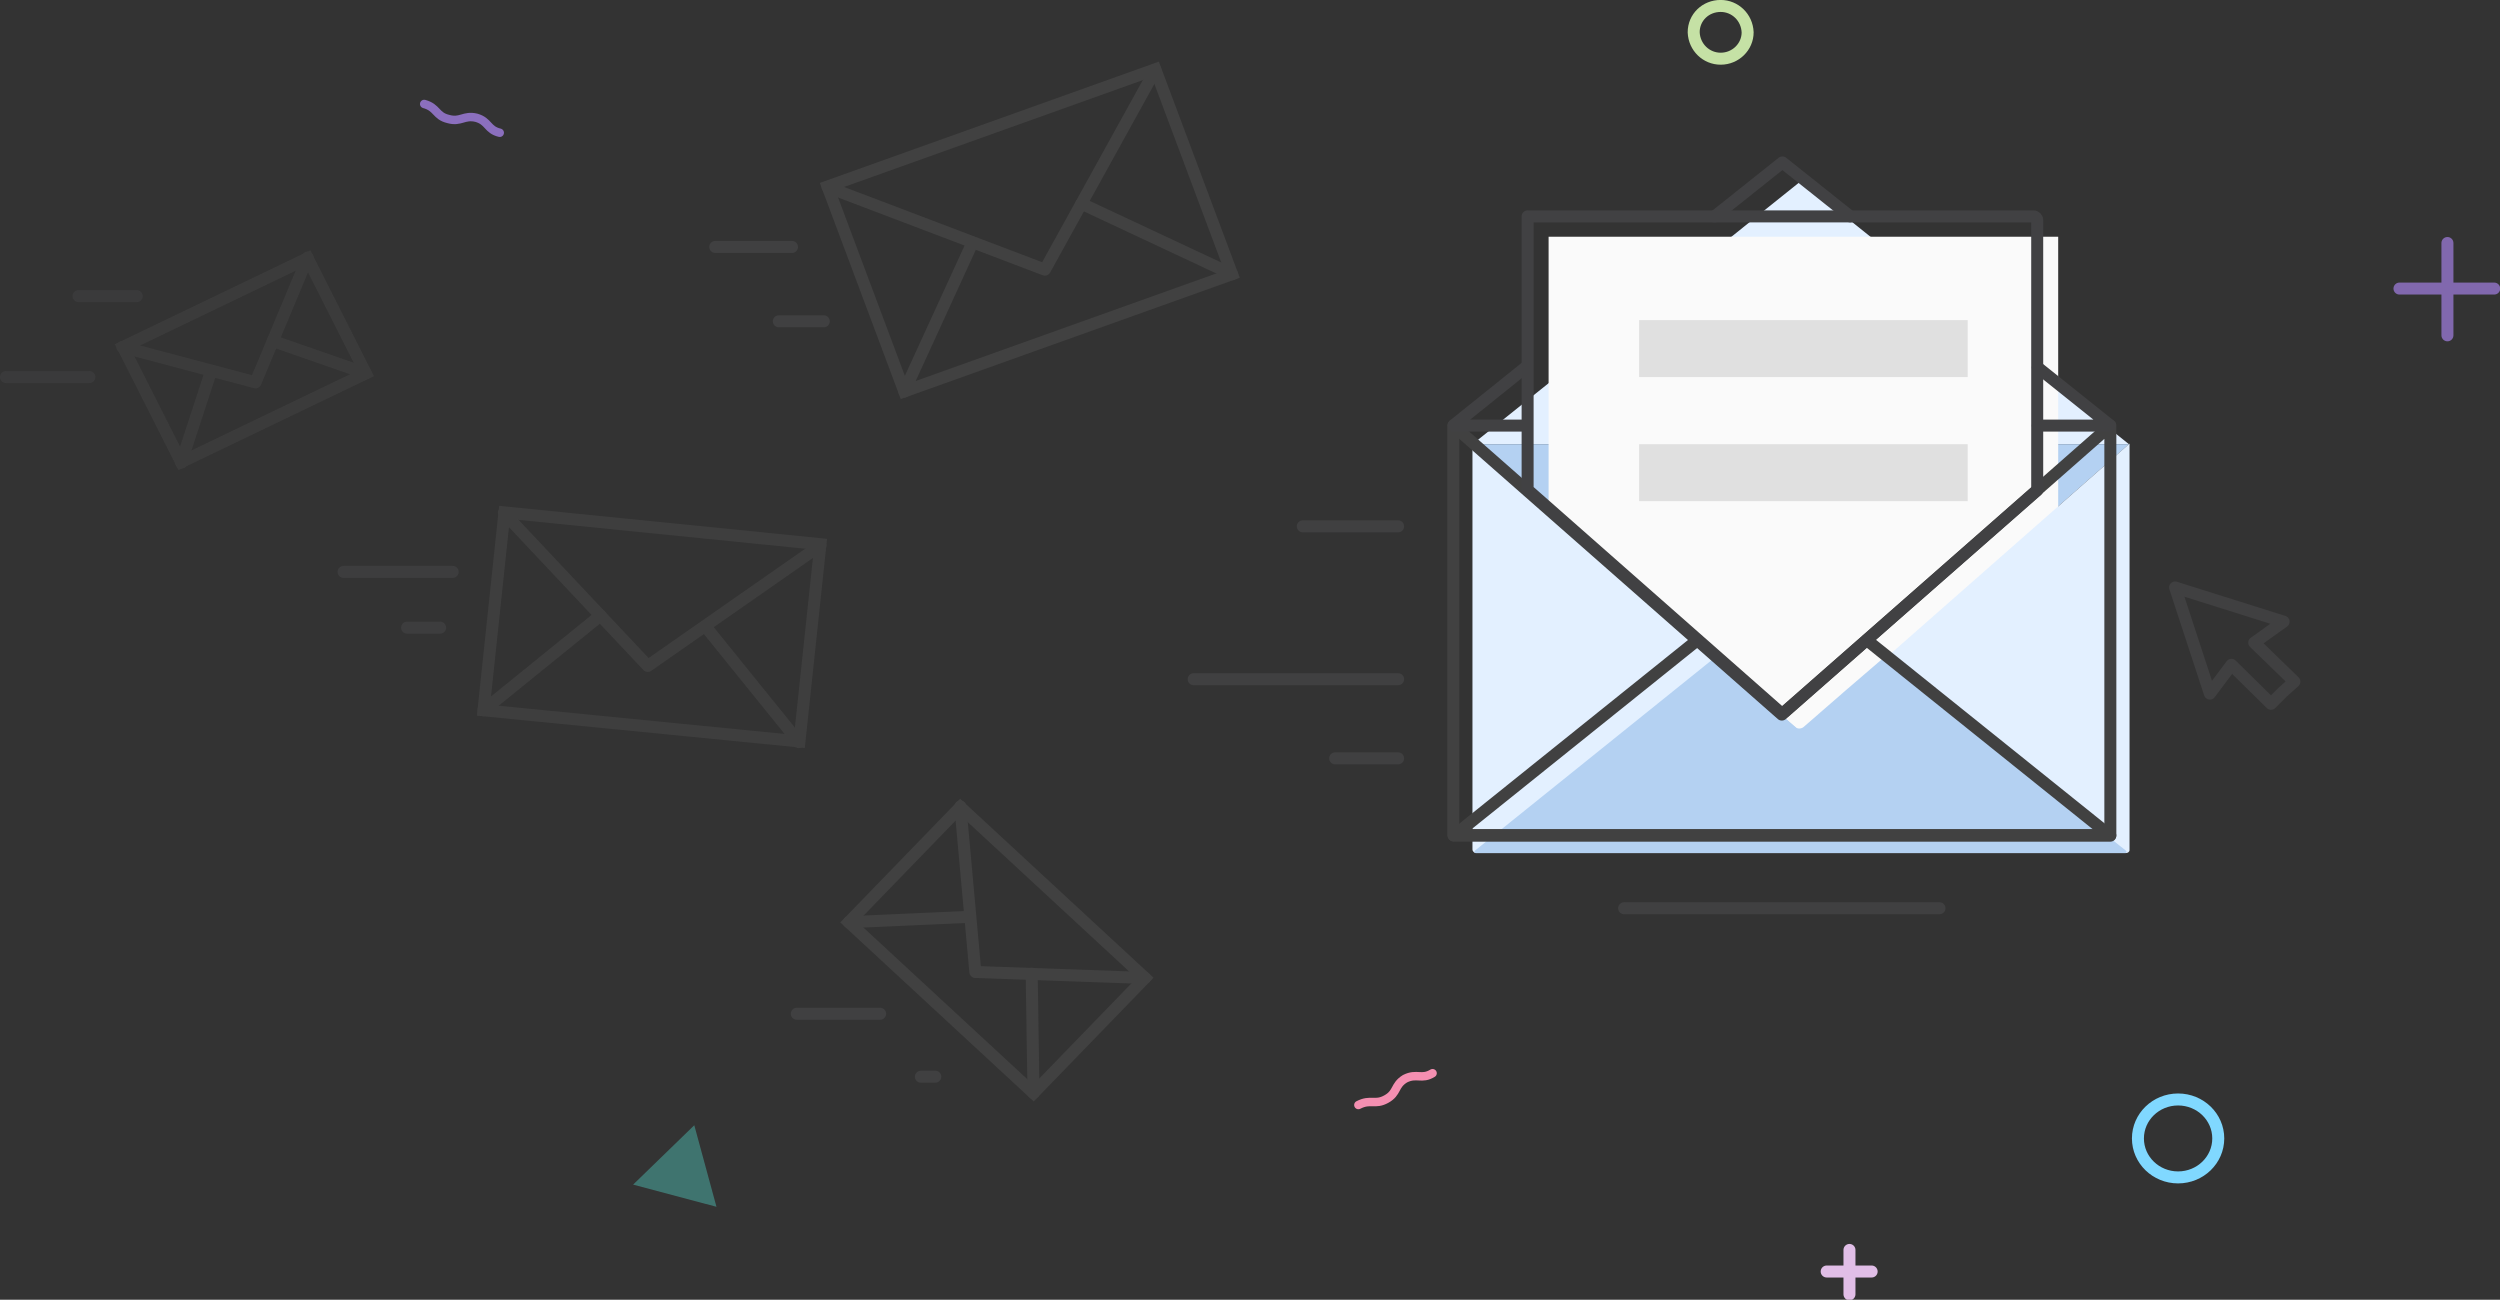 <?xml version="1.0" encoding="UTF-8"?>
<!-- Generator: Adobe Illustrator 22.1.0, SVG Export Plug-In . SVG Version: 6.00 Build 0)  -->
<svg version="1.1" id="Слой_1" xmlns="http://www.w3.org/2000/svg" xmlns:xlink="http://www.w3.org/1999/xlink" x="0px" y="0px" viewBox="0 0 417 216.8" style="enable-background:new 0 0 417 216.8;" xml:space="preserve">
<rect x="0" y="0" width="417" height="216.8" fill="#333333" stroke="none"/>
<style type="text/css">
	.st0{fill:#E3F0FF;}
	.st1{fill:#B4D1F2;}
	.st2{fill:#FAFAFA;}
	.st3{fill:none;stroke:#414141;stroke-width:2;stroke-linecap:round;stroke-linejoin:round;stroke-miterlimit:10;}
	.st4{fill:none;stroke:#414143;stroke-width:2;stroke-linecap:round;stroke-linejoin:round;stroke-miterlimit:10;}
	.st5{fill:#E0E0E0;}
	.st6{fill:none;stroke:#404041;stroke-width:2;stroke-linecap:round;stroke-linejoin:round;stroke-miterlimit:10;}
	.st7{opacity:0.8;}
	.st8{fill:none;stroke:#9575CD;stroke-width:2;stroke-linecap:round;stroke-linejoin:round;stroke-miterlimit:10;}
	.st9{fill:none;stroke:#80D8FF;stroke-width:2;stroke-miterlimit:10;}
	.st10{opacity:0.5;fill:#4DB6AC;enable-background:new    ;}
	.st11{fill:none;stroke:#414141;stroke-width:2;stroke-linecap:round;}
	.st12{opacity:0.6;}
	
		.st13{opacity:0.8;fill:none;stroke:#404041;stroke-width:2;stroke-linecap:round;stroke-linejoin:round;stroke-miterlimit:10;enable-background:new    ;}
	.st14{fill:#DD7271;stroke:#404041;stroke-width:2;stroke-linecap:round;}
	
		.st15{opacity:0.6;fill:none;stroke:#404041;stroke-width:2;stroke-linecap:round;stroke-linejoin:round;stroke-miterlimit:10;enable-background:new    ;}
	.st16{opacity:0.9;}
	.st17{fill:none;stroke:#9575CD;stroke-width:1.41;stroke-linecap:round;stroke-linejoin:round;stroke-miterlimit:10;}
	.st18{fill:none;stroke:#C5E1A5;stroke-width:2;}
	.st19{fill:none;stroke:#F48FB1;stroke-width:1.41;stroke-linecap:round;stroke-linejoin:round;stroke-miterlimit:10;}
	.st20{fill:none;stroke:#E1BEE7;stroke-width:2;stroke-linecap:round;stroke-linejoin:round;stroke-miterlimit:10;}
</style>
<g id="mail" transform="translate(-8.994 -27.008)">
	<path id="Path_72" class="st0" d="M309.4,57.2l-54.8,43.9h109.5L309.4,57.2z"/>
	<path id="Path_73" class="st1" d="M309.4,149.2l-54.8-48.1h109.5L309.4,149.2z"/>
	<path id="Path_74" class="st2" d="M309.3,149.1l-42-37V66.5h85v45.4L310.1,149C309.8,149.3,309.5,149.3,309.3,149.1   C309.3,149.1,309.3,149.1,309.3,149.1z"/>
	<path id="Path_75" class="st0" d="M363.6,169.3H255.2c-0.3,0-0.6-0.3-0.6-0.6V101l54.8,48.2l54.8-48.2v67.8   C364.2,169.1,363.9,169.3,363.6,169.3z"/>
	<path id="Path_76" class="st1" d="M308.5,148.3c-2.6-2.3-12.2-10.4-13.3-11.5c-0.1-0.1-0.2-0.1-0.3,0c0,0,0,0,0,0L255,168.9   c-0.1,0.1-0.1,0.4,0.1,0.4h108.4c0.2,0,0.3-0.2,0.1-0.4l-40.2-32.1c-0.1-0.1-0.2-0.1-0.3,0c0,0,0,0,0,0c-1.2,1-10.7,9.2-13.3,11.5   C309.4,148.6,308.8,148.6,308.5,148.3z"/>
	<path id="Path_77" class="st3" d="M361,98v68.3H251.4V98l54.8,48.2L361,98z"/>
	<path id="Path_78" class="st3" d="M292.1,133.8l-40.6,32.6H361l-40.6-32.6"/>
	<path id="Path_79" class="st4" d="M305.8,145.7l-42-37V63.1h84.4c0.3,0,0.6,0.3,0.6,0.6v45.1l-42.2,37   C306.4,146,306,146,305.8,145.7C305.8,145.7,305.8,145.7,305.8,145.7z"/>
	<path id="Path_80" class="st4" d="M263.7,88.1l-12.2,9.8V98h12.2"/>
	<path id="Path_81" class="st4" d="M317.6,63.1l-11.3-9l-11.3,9"/>
	<path id="Path_82" class="st4" d="M348.9,98h12c0,0,0.1,0,0-0.1c0,0-9-7.2-12-9.6"/>
	<rect id="Rectangle_39" x="282.4" y="101.1" class="st5" width="54.8" height="9.5"/>
	<rect id="Rectangle_40" x="282.4" y="80.4" class="st5" width="54.8" height="9.5"/>
	<line id="Line_2" class="st6" x1="226.3" y1="114.8" x2="242.2" y2="114.8"/>
	<line id="Line_3" class="st6" x1="242.2" y1="140.3" x2="208.1" y2="140.3"/>
	<line id="Line_4" class="st6" x1="242.2" y1="153.5" x2="231.7" y2="153.5"/>
	<g id="Group_12" transform="translate(409.225 67.541)" class="st7">
		<line id="Line_5" class="st8" x1="0" y1="7.6" x2="15.8" y2="7.6"/>
		<line id="Line_6" class="st8" x1="8" y1="0" x2="8" y2="15.4"/>
	</g>
	<ellipse id="Ellipse_1" class="st9" cx="372.3" cy="216.9" rx="6.7" ry="6.5"/>
	<path id="Path_83" class="st10" d="M124.8,214.7l-10.2,9.9l13.9,3.7L124.8,214.7z"/>
	<g id="Group_13" transform="translate(146.7 39.121) rotate(-1)">
		<path id="Path_94" class="st11" d="M12.2,53.4L0,19L55,0.4l12.2,34.4L12.2,53.4z"/>
		<path id="Path_84" class="st3" d="M55,0.5L36,33.5L0,19.1"/>
		<line id="Line_7" class="st3" x1="42.3" y1="22.6" x2="67.2" y2="34.8"/>
		<line id="Line_8" class="st3" x1="12.2" y1="53.4" x2="24" y2="28.8"/>
	</g>
	<g id="Group_14" transform="translate(150.58 161.133)">
		<path id="Path_95" class="st11" d="M0,19.7L18.6,0.5L49.4,29L30.8,48.2L0,19.7z"/>
		<path id="Path_85" class="st3" d="M49.4,29L21.1,28L18.6,0.4"/>
		<line id="Line_9" class="st3" x1="30.5" y1="28.3" x2="30.8" y2="48.2"/>
		<line id="Line_10" class="st3" x1="0" y1="19.7" x2="20.2" y2="18.8"/>
	</g>
	<g id="Group_15" transform="translate(89.643 112.381)" class="st7">
		<path id="Path_96" class="st11" d="M0,33.1L3.5,0.1l52.7,5.3l-3.5,32.9L0,33.1z"/>
		<path id="Path_86" class="st3" d="M56.2,5.6L27.4,25.7L3.4,0.2"/>
		<line id="Line_11" class="st3" x1="37" y1="19.1" x2="52.6" y2="38.4"/>
		<line id="Line_12" class="st3" x1="0" y1="33.1" x2="19.5" y2="17.3"/>
	</g>
	<g id="Group_18" transform="translate(29.41 69.686)" class="st12">
		<path id="Path_99" class="st11" d="M9.8,34.4L0.1,15.2L30.9,0.4l9.7,19.2L9.8,34.4z"/>
		<path id="Path_89" class="st3" d="M30.9,0.3l-8.7,20.8L0,15.2"/>
		<line id="Line_17" class="st3" x1="25.1" y1="14.2" x2="40.6" y2="19.6"/>
		<line id="Line_18" class="st3" x1="9.8" y1="34.5" x2="14.8" y2="19.2"/>
	</g>
	<line id="Line_19" class="st13" x1="84.5" y1="122.4" x2="66.3" y2="122.4"/>
	<line id="Line_20" class="st13" x1="82.4" y1="131.7" x2="76.9" y2="131.7"/>
	<line id="Line_21" class="st6" x1="141.1" y1="68.2" x2="128.3" y2="68.2"/>
	<line id="Line_22" class="st6" x1="146.4" y1="80.6" x2="138.9" y2="80.6"/>
	<line id="Line_23" class="st6" x1="155.8" y1="196.1" x2="141.9" y2="196.1"/>
	<line id="Line_24" class="st6" x1="165" y1="206.6" x2="162.6" y2="206.6"/>
	<path id="Path_92" class="st14" d="M332.5,178.5h-52.6"/>
	<line id="Line_26" class="st15" x1="23.9" y1="89.9" x2="10" y2="89.9"/>
	<line id="Line_27" class="st15" x1="31.8" y1="76.4" x2="22.1" y2="76.4"/>
	<g id="Group_20" transform="translate(79.751 44.351)" class="st16">
		<g id="Group_19">
			<path id="Path_90" class="st17" d="M12.6,4.8c-2.1-0.5-1.8-1.9-3.9-2.5C6.6,1.8,6.1,3.1,4,2.5C1.9,2,2.2,0.6,0,0"/>
		</g>
	</g>
	<path id="Path_91" class="st18" d="M296,28c2.4,0,4.4,1.9,4.5,4.4c0,2.4-2,4.4-4.5,4.4c-2.4,0-4.4-1.9-4.5-4.4   C291.5,29.9,293.5,28,296,28z"/>
	<g id="Group_22" transform="translate(235.571 211.323) rotate(-45)">
		<g id="Group_19-2" transform="translate(0 0)">
			<path id="Path_90-2" class="st19" d="M12.5,5c-2.1-0.5-1.8-1.9-3.9-2.6C6.5,1.9,6.1,3.2,4,2.6C1.9,2,2.2,0.7,0,0"/>
		</g>
	</g>
	<path id="Path_93" class="st6" d="M389.7,142.5l2-1.8l-6.7-6.5l4.9-3.5l-18.1-5.7l5.8,17.7l3.6-4.8l6.6,6.5L389.7,142.5z"/>
	<g id="Group_23" transform="translate(313.685 235.496)">
		<line id="Line_5-2" class="st20" x1="0" y1="3.6" x2="7.5" y2="3.6"/>
		<line id="Line_6-2" class="st20" x1="3.8" y1="0" x2="3.8" y2="7.4"/>
	</g>
</g>
</svg>